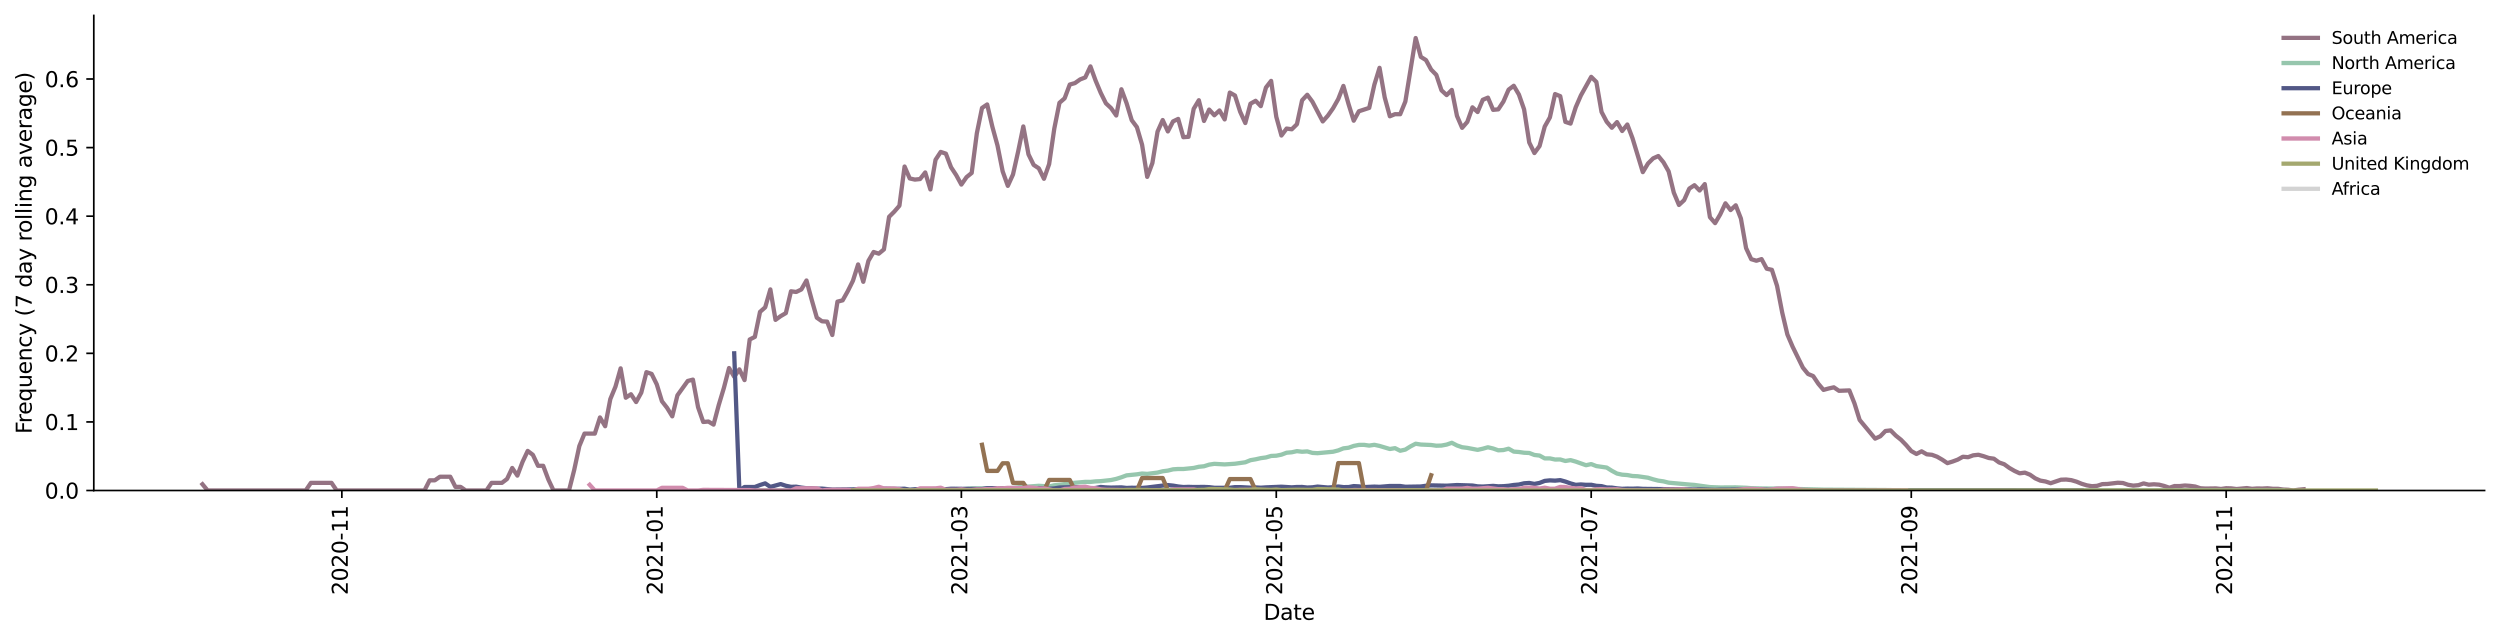 <?xml version="1.0" encoding="utf-8" standalone="no"?>
<!DOCTYPE svg PUBLIC "-//W3C//DTD SVG 1.1//EN"
  "http://www.w3.org/Graphics/SVG/1.1/DTD/svg11.dtd">
<svg height="298.621pt" version="1.1" viewBox="0 0 1166.981 298.621" width="1166.981pt" xmlns="http://www.w3.org/2000/svg" xmlns:xlink="http://www.w3.org/1999/xlink">
 <defs>
  <style type="text/css">*{stroke-linecap:butt;stroke-linejoin:round;}</style>
 </defs>
 <g id="figure_1">
  <g id="patch_1">
   <path d="M 0 298.621 
L 1166.981 298.621 
L 1166.981 0 
L 0 0 
z
" style="fill:#ffffff;"/>
  </g>
  <g id="axes_1">
   <g id="patch_2">
    <path d="M 43.781 228.96 
L 1159.781 228.96 
L 1159.781 7.2 
L 43.781 7.2 
z
" style="fill:#ffffff;"/>
   </g>
   <g id="matplotlib.axis_1">
    <g id="xtick_1">
     <g id="line2d_1">
      <defs>
       <path d="M 0 0 
L 0 3.5 
" id="mf50e0fb9f4" style="stroke:#000000;stroke-width:0.8;"/>
      </defs>
      <g>
       <use style="stroke:#000000;stroke-width:0.8;" x="159.574" xlink:href="#mf50e0fb9f4" y="228.96"/>
      </g>
     </g>
     <g id="text_1">
      <!-- 2020-11 -->
      <g transform="translate(162.334 277.743)rotate(-90)scale(0.1 -0.1)">
       <defs>
        <path d="M 1228 531 
L 3431 531 
L 3431 0 
L 469 0 
L 469 531 
Q 828 903 1448 1529 
Q 2069 2156 2228 2338 
Q 2531 2678 2651 2914 
Q 2772 3150 2772 3378 
Q 2772 3750 2511 3984 
Q 2250 4219 1831 4219 
Q 1534 4219 1204 4116 
Q 875 4013 500 3803 
L 500 4441 
Q 881 4594 1212 4672 
Q 1544 4750 1819 4750 
Q 2544 4750 2975 4387 
Q 3406 4025 3406 3419 
Q 3406 3131 3298 2873 
Q 3191 2616 2906 2266 
Q 2828 2175 2409 1742 
Q 1991 1309 1228 531 
z
" id="DejaVuSans-32" transform="scale(0.016)"/>
        <path d="M 2034 4250 
Q 1547 4250 1301 3770 
Q 1056 3291 1056 2328 
Q 1056 1369 1301 889 
Q 1547 409 2034 409 
Q 2525 409 2770 889 
Q 3016 1369 3016 2328 
Q 3016 3291 2770 3770 
Q 2525 4250 2034 4250 
z
M 2034 4750 
Q 2819 4750 3233 4129 
Q 3647 3509 3647 2328 
Q 3647 1150 3233 529 
Q 2819 -91 2034 -91 
Q 1250 -91 836 529 
Q 422 1150 422 2328 
Q 422 3509 836 4129 
Q 1250 4750 2034 4750 
z
" id="DejaVuSans-30" transform="scale(0.016)"/>
        <path d="M 313 2009 
L 1997 2009 
L 1997 1497 
L 313 1497 
L 313 2009 
z
" id="DejaVuSans-2d" transform="scale(0.016)"/>
        <path d="M 794 531 
L 1825 531 
L 1825 4091 
L 703 3866 
L 703 4441 
L 1819 4666 
L 2450 4666 
L 2450 531 
L 3481 531 
L 3481 0 
L 794 0 
L 794 531 
z
" id="DejaVuSans-31" transform="scale(0.016)"/>
       </defs>
       <use xlink:href="#DejaVuSans-32"/>
       <use x="63.623" xlink:href="#DejaVuSans-30"/>
       <use x="127.246" xlink:href="#DejaVuSans-32"/>
       <use x="190.869" xlink:href="#DejaVuSans-30"/>
       <use x="254.492" xlink:href="#DejaVuSans-2d"/>
       <use x="290.576" xlink:href="#DejaVuSans-31"/>
       <use x="354.199" xlink:href="#DejaVuSans-31"/>
      </g>
     </g>
    </g>
    <g id="xtick_2">
     <g id="line2d_2">
      <g>
       <use style="stroke:#000000;stroke-width:0.8;" x="306.575" xlink:href="#mf50e0fb9f4" y="228.96"/>
      </g>
     </g>
     <g id="text_2">
      <!-- 2021-01 -->
      <g transform="translate(309.334 277.743)rotate(-90)scale(0.1 -0.1)">
       <use xlink:href="#DejaVuSans-32"/>
       <use x="63.623" xlink:href="#DejaVuSans-30"/>
       <use x="127.246" xlink:href="#DejaVuSans-32"/>
       <use x="190.869" xlink:href="#DejaVuSans-31"/>
       <use x="254.492" xlink:href="#DejaVuSans-2d"/>
       <use x="290.576" xlink:href="#DejaVuSans-30"/>
       <use x="354.199" xlink:href="#DejaVuSans-31"/>
      </g>
     </g>
    </g>
    <g id="xtick_3">
     <g id="line2d_3">
      <g>
       <use style="stroke:#000000;stroke-width:0.8;" x="448.756" xlink:href="#mf50e0fb9f4" y="228.96"/>
      </g>
     </g>
     <g id="text_3">
      <!-- 2021-03 -->
      <g transform="translate(451.515 277.743)rotate(-90)scale(0.1 -0.1)">
       <defs>
        <path d="M 2597 2516 
Q 3050 2419 3304 2112 
Q 3559 1806 3559 1356 
Q 3559 666 3084 287 
Q 2609 -91 1734 -91 
Q 1441 -91 1130 -33 
Q 819 25 488 141 
L 488 750 
Q 750 597 1062 519 
Q 1375 441 1716 441 
Q 2309 441 2620 675 
Q 2931 909 2931 1356 
Q 2931 1769 2642 2001 
Q 2353 2234 1838 2234 
L 1294 2234 
L 1294 2753 
L 1863 2753 
Q 2328 2753 2575 2939 
Q 2822 3125 2822 3475 
Q 2822 3834 2567 4026 
Q 2313 4219 1838 4219 
Q 1578 4219 1281 4162 
Q 984 4106 628 3988 
L 628 4550 
Q 988 4650 1302 4700 
Q 1616 4750 1894 4750 
Q 2613 4750 3031 4423 
Q 3450 4097 3450 3541 
Q 3450 3153 3228 2886 
Q 3006 2619 2597 2516 
z
" id="DejaVuSans-33" transform="scale(0.016)"/>
       </defs>
       <use xlink:href="#DejaVuSans-32"/>
       <use x="63.623" xlink:href="#DejaVuSans-30"/>
       <use x="127.246" xlink:href="#DejaVuSans-32"/>
       <use x="190.869" xlink:href="#DejaVuSans-31"/>
       <use x="254.492" xlink:href="#DejaVuSans-2d"/>
       <use x="290.576" xlink:href="#DejaVuSans-30"/>
       <use x="354.199" xlink:href="#DejaVuSans-33"/>
      </g>
     </g>
    </g>
    <g id="xtick_4">
     <g id="line2d_4">
      <g>
       <use style="stroke:#000000;stroke-width:0.8;" x="595.757" xlink:href="#mf50e0fb9f4" y="228.96"/>
      </g>
     </g>
     <g id="text_4">
      <!-- 2021-05 -->
      <g transform="translate(598.516 277.743)rotate(-90)scale(0.1 -0.1)">
       <defs>
        <path d="M 691 4666 
L 3169 4666 
L 3169 4134 
L 1269 4134 
L 1269 2991 
Q 1406 3038 1543 3061 
Q 1681 3084 1819 3084 
Q 2600 3084 3056 2656 
Q 3513 2228 3513 1497 
Q 3513 744 3044 326 
Q 2575 -91 1722 -91 
Q 1428 -91 1123 -41 
Q 819 9 494 109 
L 494 744 
Q 775 591 1075 516 
Q 1375 441 1709 441 
Q 2250 441 2565 725 
Q 2881 1009 2881 1497 
Q 2881 1984 2565 2268 
Q 2250 2553 1709 2553 
Q 1456 2553 1204 2497 
Q 953 2441 691 2322 
L 691 4666 
z
" id="DejaVuSans-35" transform="scale(0.016)"/>
       </defs>
       <use xlink:href="#DejaVuSans-32"/>
       <use x="63.623" xlink:href="#DejaVuSans-30"/>
       <use x="127.246" xlink:href="#DejaVuSans-32"/>
       <use x="190.869" xlink:href="#DejaVuSans-31"/>
       <use x="254.492" xlink:href="#DejaVuSans-2d"/>
       <use x="290.576" xlink:href="#DejaVuSans-30"/>
       <use x="354.199" xlink:href="#DejaVuSans-35"/>
      </g>
     </g>
    </g>
    <g id="xtick_5">
     <g id="line2d_5">
      <g>
       <use style="stroke:#000000;stroke-width:0.8;" x="742.757" xlink:href="#mf50e0fb9f4" y="228.96"/>
      </g>
     </g>
     <g id="text_5">
      <!-- 2021-07 -->
      <g transform="translate(745.517 277.743)rotate(-90)scale(0.1 -0.1)">
       <defs>
        <path d="M 525 4666 
L 3525 4666 
L 3525 4397 
L 1831 0 
L 1172 0 
L 2766 4134 
L 525 4134 
L 525 4666 
z
" id="DejaVuSans-37" transform="scale(0.016)"/>
       </defs>
       <use xlink:href="#DejaVuSans-32"/>
       <use x="63.623" xlink:href="#DejaVuSans-30"/>
       <use x="127.246" xlink:href="#DejaVuSans-32"/>
       <use x="190.869" xlink:href="#DejaVuSans-31"/>
       <use x="254.492" xlink:href="#DejaVuSans-2d"/>
       <use x="290.576" xlink:href="#DejaVuSans-30"/>
       <use x="354.199" xlink:href="#DejaVuSans-37"/>
      </g>
     </g>
    </g>
    <g id="xtick_6">
     <g id="line2d_6">
      <g>
       <use style="stroke:#000000;stroke-width:0.8;" x="892.168" xlink:href="#mf50e0fb9f4" y="228.96"/>
      </g>
     </g>
     <g id="text_6">
      <!-- 2021-09 -->
      <g transform="translate(894.927 277.743)rotate(-90)scale(0.1 -0.1)">
       <defs>
        <path d="M 703 97 
L 703 672 
Q 941 559 1184 500 
Q 1428 441 1663 441 
Q 2288 441 2617 861 
Q 2947 1281 2994 2138 
Q 2813 1869 2534 1725 
Q 2256 1581 1919 1581 
Q 1219 1581 811 2004 
Q 403 2428 403 3163 
Q 403 3881 828 4315 
Q 1253 4750 1959 4750 
Q 2769 4750 3195 4129 
Q 3622 3509 3622 2328 
Q 3622 1225 3098 567 
Q 2575 -91 1691 -91 
Q 1453 -91 1209 -44 
Q 966 3 703 97 
z
M 1959 2075 
Q 2384 2075 2632 2365 
Q 2881 2656 2881 3163 
Q 2881 3666 2632 3958 
Q 2384 4250 1959 4250 
Q 1534 4250 1286 3958 
Q 1038 3666 1038 3163 
Q 1038 2656 1286 2365 
Q 1534 2075 1959 2075 
z
" id="DejaVuSans-39" transform="scale(0.016)"/>
       </defs>
       <use xlink:href="#DejaVuSans-32"/>
       <use x="63.623" xlink:href="#DejaVuSans-30"/>
       <use x="127.246" xlink:href="#DejaVuSans-32"/>
       <use x="190.869" xlink:href="#DejaVuSans-31"/>
       <use x="254.492" xlink:href="#DejaVuSans-2d"/>
       <use x="290.576" xlink:href="#DejaVuSans-30"/>
       <use x="354.199" xlink:href="#DejaVuSans-39"/>
      </g>
     </g>
    </g>
    <g id="xtick_7">
     <g id="line2d_7">
      <g>
       <use style="stroke:#000000;stroke-width:0.8;" x="1039.168" xlink:href="#mf50e0fb9f4" y="228.96"/>
      </g>
     </g>
     <g id="text_7">
      <!-- 2021-11 -->
      <g transform="translate(1041.928 277.743)rotate(-90)scale(0.1 -0.1)">
       <use xlink:href="#DejaVuSans-32"/>
       <use x="63.623" xlink:href="#DejaVuSans-30"/>
       <use x="127.246" xlink:href="#DejaVuSans-32"/>
       <use x="190.869" xlink:href="#DejaVuSans-31"/>
       <use x="254.492" xlink:href="#DejaVuSans-2d"/>
       <use x="290.576" xlink:href="#DejaVuSans-31"/>
       <use x="354.199" xlink:href="#DejaVuSans-31"/>
      </g>
     </g>
    </g>
    <g id="text_8">
     <!-- Date -->
     <g transform="translate(589.83 289.341)scale(0.1 -0.1)">
      <defs>
       <path d="M 1259 4147 
L 1259 519 
L 2022 519 
Q 2988 519 3436 956 
Q 3884 1394 3884 2338 
Q 3884 3275 3436 3711 
Q 2988 4147 2022 4147 
L 1259 4147 
z
M 628 4666 
L 1925 4666 
Q 3281 4666 3915 4102 
Q 4550 3538 4550 2338 
Q 4550 1131 3912 565 
Q 3275 0 1925 0 
L 628 0 
L 628 4666 
z
" id="DejaVuSans-44" transform="scale(0.016)"/>
       <path d="M 2194 1759 
Q 1497 1759 1228 1600 
Q 959 1441 959 1056 
Q 959 750 1161 570 
Q 1363 391 1709 391 
Q 2188 391 2477 730 
Q 2766 1069 2766 1631 
L 2766 1759 
L 2194 1759 
z
M 3341 1997 
L 3341 0 
L 2766 0 
L 2766 531 
Q 2569 213 2275 61 
Q 1981 -91 1556 -91 
Q 1019 -91 701 211 
Q 384 513 384 1019 
Q 384 1609 779 1909 
Q 1175 2209 1959 2209 
L 2766 2209 
L 2766 2266 
Q 2766 2663 2505 2880 
Q 2244 3097 1772 3097 
Q 1472 3097 1187 3025 
Q 903 2953 641 2809 
L 641 3341 
Q 956 3463 1253 3523 
Q 1550 3584 1831 3584 
Q 2591 3584 2966 3190 
Q 3341 2797 3341 1997 
z
" id="DejaVuSans-61" transform="scale(0.016)"/>
       <path d="M 1172 4494 
L 1172 3500 
L 2356 3500 
L 2356 3053 
L 1172 3053 
L 1172 1153 
Q 1172 725 1289 603 
Q 1406 481 1766 481 
L 2356 481 
L 2356 0 
L 1766 0 
Q 1100 0 847 248 
Q 594 497 594 1153 
L 594 3053 
L 172 3053 
L 172 3500 
L 594 3500 
L 594 4494 
L 1172 4494 
z
" id="DejaVuSans-74" transform="scale(0.016)"/>
       <path d="M 3597 1894 
L 3597 1613 
L 953 1613 
Q 991 1019 1311 708 
Q 1631 397 2203 397 
Q 2534 397 2845 478 
Q 3156 559 3463 722 
L 3463 178 
Q 3153 47 2828 -22 
Q 2503 -91 2169 -91 
Q 1331 -91 842 396 
Q 353 884 353 1716 
Q 353 2575 817 3079 
Q 1281 3584 2069 3584 
Q 2775 3584 3186 3129 
Q 3597 2675 3597 1894 
z
M 3022 2063 
Q 3016 2534 2758 2815 
Q 2500 3097 2075 3097 
Q 1594 3097 1305 2825 
Q 1016 2553 972 2059 
L 3022 2063 
z
" id="DejaVuSans-65" transform="scale(0.016)"/>
      </defs>
      <use xlink:href="#DejaVuSans-44"/>
      <use x="77.002" xlink:href="#DejaVuSans-61"/>
      <use x="138.281" xlink:href="#DejaVuSans-74"/>
      <use x="177.49" xlink:href="#DejaVuSans-65"/>
     </g>
    </g>
   </g>
   <g id="matplotlib.axis_2">
    <g id="ytick_1">
     <g id="line2d_8">
      <defs>
       <path d="M 0 0 
L -3.5 0 
" id="me033a1bc43" style="stroke:#000000;stroke-width:0.8;"/>
      </defs>
      <g>
       <use style="stroke:#000000;stroke-width:0.8;" x="43.781" xlink:href="#me033a1bc43" y="228.96"/>
      </g>
     </g>
     <g id="text_9">
      <!-- 0.0 -->
      <g transform="translate(20.878 232.759)scale(0.1 -0.1)">
       <defs>
        <path d="M 684 794 
L 1344 794 
L 1344 0 
L 684 0 
L 684 794 
z
" id="DejaVuSans-2e" transform="scale(0.016)"/>
       </defs>
       <use xlink:href="#DejaVuSans-30"/>
       <use x="63.623" xlink:href="#DejaVuSans-2e"/>
       <use x="95.41" xlink:href="#DejaVuSans-30"/>
      </g>
     </g>
    </g>
    <g id="ytick_2">
     <g id="line2d_9">
      <g>
       <use style="stroke:#000000;stroke-width:0.8;" x="43.781" xlink:href="#me033a1bc43" y="196.948"/>
      </g>
     </g>
     <g id="text_10">
      <!-- 0.1 -->
      <g transform="translate(20.878 200.747)scale(0.1 -0.1)">
       <use xlink:href="#DejaVuSans-30"/>
       <use x="63.623" xlink:href="#DejaVuSans-2e"/>
       <use x="95.41" xlink:href="#DejaVuSans-31"/>
      </g>
     </g>
    </g>
    <g id="ytick_3">
     <g id="line2d_10">
      <g>
       <use style="stroke:#000000;stroke-width:0.8;" x="43.781" xlink:href="#me033a1bc43" y="164.935"/>
      </g>
     </g>
     <g id="text_11">
      <!-- 0.2 -->
      <g transform="translate(20.878 168.734)scale(0.1 -0.1)">
       <use xlink:href="#DejaVuSans-30"/>
       <use x="63.623" xlink:href="#DejaVuSans-2e"/>
       <use x="95.41" xlink:href="#DejaVuSans-32"/>
      </g>
     </g>
    </g>
    <g id="ytick_4">
     <g id="line2d_11">
      <g>
       <use style="stroke:#000000;stroke-width:0.8;" x="43.781" xlink:href="#me033a1bc43" y="132.923"/>
      </g>
     </g>
     <g id="text_12">
      <!-- 0.3 -->
      <g transform="translate(20.878 136.722)scale(0.1 -0.1)">
       <use xlink:href="#DejaVuSans-30"/>
       <use x="63.623" xlink:href="#DejaVuSans-2e"/>
       <use x="95.41" xlink:href="#DejaVuSans-33"/>
      </g>
     </g>
    </g>
    <g id="ytick_5">
     <g id="line2d_12">
      <g>
       <use style="stroke:#000000;stroke-width:0.8;" x="43.781" xlink:href="#me033a1bc43" y="100.91"/>
      </g>
     </g>
     <g id="text_13">
      <!-- 0.4 -->
      <g transform="translate(20.878 104.71)scale(0.1 -0.1)">
       <defs>
        <path d="M 2419 4116 
L 825 1625 
L 2419 1625 
L 2419 4116 
z
M 2253 4666 
L 3047 4666 
L 3047 1625 
L 3713 1625 
L 3713 1100 
L 3047 1100 
L 3047 0 
L 2419 0 
L 2419 1100 
L 313 1100 
L 313 1709 
L 2253 4666 
z
" id="DejaVuSans-34" transform="scale(0.016)"/>
       </defs>
       <use xlink:href="#DejaVuSans-30"/>
       <use x="63.623" xlink:href="#DejaVuSans-2e"/>
       <use x="95.41" xlink:href="#DejaVuSans-34"/>
      </g>
     </g>
    </g>
    <g id="ytick_6">
     <g id="line2d_13">
      <g>
       <use style="stroke:#000000;stroke-width:0.8;" x="43.781" xlink:href="#me033a1bc43" y="68.898"/>
      </g>
     </g>
     <g id="text_14">
      <!-- 0.5 -->
      <g transform="translate(20.878 72.697)scale(0.1 -0.1)">
       <use xlink:href="#DejaVuSans-30"/>
       <use x="63.623" xlink:href="#DejaVuSans-2e"/>
       <use x="95.41" xlink:href="#DejaVuSans-35"/>
      </g>
     </g>
    </g>
    <g id="ytick_7">
     <g id="line2d_14">
      <g>
       <use style="stroke:#000000;stroke-width:0.8;" x="43.781" xlink:href="#me033a1bc43" y="36.886"/>
      </g>
     </g>
     <g id="text_15">
      <!-- 0.6 -->
      <g transform="translate(20.878 40.685)scale(0.1 -0.1)">
       <defs>
        <path d="M 2113 2584 
Q 1688 2584 1439 2293 
Q 1191 2003 1191 1497 
Q 1191 994 1439 701 
Q 1688 409 2113 409 
Q 2538 409 2786 701 
Q 3034 994 3034 1497 
Q 3034 2003 2786 2293 
Q 2538 2584 2113 2584 
z
M 3366 4563 
L 3366 3988 
Q 3128 4100 2886 4159 
Q 2644 4219 2406 4219 
Q 1781 4219 1451 3797 
Q 1122 3375 1075 2522 
Q 1259 2794 1537 2939 
Q 1816 3084 2150 3084 
Q 2853 3084 3261 2657 
Q 3669 2231 3669 1497 
Q 3669 778 3244 343 
Q 2819 -91 2113 -91 
Q 1303 -91 875 529 
Q 447 1150 447 2328 
Q 447 3434 972 4092 
Q 1497 4750 2381 4750 
Q 2619 4750 2861 4703 
Q 3103 4656 3366 4563 
z
" id="DejaVuSans-36" transform="scale(0.016)"/>
       </defs>
       <use xlink:href="#DejaVuSans-30"/>
       <use x="63.623" xlink:href="#DejaVuSans-2e"/>
       <use x="95.41" xlink:href="#DejaVuSans-36"/>
      </g>
     </g>
    </g>
    <g id="text_16">
     <!-- Frequency (7 day rolling average) -->
     <g transform="translate(14.798 202.529)rotate(-90)scale(0.1 -0.1)">
      <defs>
       <path d="M 628 4666 
L 3309 4666 
L 3309 4134 
L 1259 4134 
L 1259 2759 
L 3109 2759 
L 3109 2228 
L 1259 2228 
L 1259 0 
L 628 0 
L 628 4666 
z
" id="DejaVuSans-46" transform="scale(0.016)"/>
       <path d="M 2631 2963 
Q 2534 3019 2420 3045 
Q 2306 3072 2169 3072 
Q 1681 3072 1420 2755 
Q 1159 2438 1159 1844 
L 1159 0 
L 581 0 
L 581 3500 
L 1159 3500 
L 1159 2956 
Q 1341 3275 1631 3429 
Q 1922 3584 2338 3584 
Q 2397 3584 2469 3576 
Q 2541 3569 2628 3553 
L 2631 2963 
z
" id="DejaVuSans-72" transform="scale(0.016)"/>
       <path d="M 947 1747 
Q 947 1113 1208 752 
Q 1469 391 1925 391 
Q 2381 391 2643 752 
Q 2906 1113 2906 1747 
Q 2906 2381 2643 2742 
Q 2381 3103 1925 3103 
Q 1469 3103 1208 2742 
Q 947 2381 947 1747 
z
M 2906 525 
Q 2725 213 2448 61 
Q 2172 -91 1784 -91 
Q 1150 -91 751 415 
Q 353 922 353 1747 
Q 353 2572 751 3078 
Q 1150 3584 1784 3584 
Q 2172 3584 2448 3432 
Q 2725 3281 2906 2969 
L 2906 3500 
L 3481 3500 
L 3481 -1331 
L 2906 -1331 
L 2906 525 
z
" id="DejaVuSans-71" transform="scale(0.016)"/>
       <path d="M 544 1381 
L 544 3500 
L 1119 3500 
L 1119 1403 
Q 1119 906 1312 657 
Q 1506 409 1894 409 
Q 2359 409 2629 706 
Q 2900 1003 2900 1516 
L 2900 3500 
L 3475 3500 
L 3475 0 
L 2900 0 
L 2900 538 
Q 2691 219 2414 64 
Q 2138 -91 1772 -91 
Q 1169 -91 856 284 
Q 544 659 544 1381 
z
M 1991 3584 
L 1991 3584 
z
" id="DejaVuSans-75" transform="scale(0.016)"/>
       <path d="M 3513 2113 
L 3513 0 
L 2938 0 
L 2938 2094 
Q 2938 2591 2744 2837 
Q 2550 3084 2163 3084 
Q 1697 3084 1428 2787 
Q 1159 2491 1159 1978 
L 1159 0 
L 581 0 
L 581 3500 
L 1159 3500 
L 1159 2956 
Q 1366 3272 1645 3428 
Q 1925 3584 2291 3584 
Q 2894 3584 3203 3211 
Q 3513 2838 3513 2113 
z
" id="DejaVuSans-6e" transform="scale(0.016)"/>
       <path d="M 3122 3366 
L 3122 2828 
Q 2878 2963 2633 3030 
Q 2388 3097 2138 3097 
Q 1578 3097 1268 2742 
Q 959 2388 959 1747 
Q 959 1106 1268 751 
Q 1578 397 2138 397 
Q 2388 397 2633 464 
Q 2878 531 3122 666 
L 3122 134 
Q 2881 22 2623 -34 
Q 2366 -91 2075 -91 
Q 1284 -91 818 406 
Q 353 903 353 1747 
Q 353 2603 823 3093 
Q 1294 3584 2113 3584 
Q 2378 3584 2631 3529 
Q 2884 3475 3122 3366 
z
" id="DejaVuSans-63" transform="scale(0.016)"/>
       <path d="M 2059 -325 
Q 1816 -950 1584 -1140 
Q 1353 -1331 966 -1331 
L 506 -1331 
L 506 -850 
L 844 -850 
Q 1081 -850 1212 -737 
Q 1344 -625 1503 -206 
L 1606 56 
L 191 3500 
L 800 3500 
L 1894 763 
L 2988 3500 
L 3597 3500 
L 2059 -325 
z
" id="DejaVuSans-79" transform="scale(0.016)"/>
       <path id="DejaVuSans-20" transform="scale(0.016)"/>
       <path d="M 1984 4856 
Q 1566 4138 1362 3434 
Q 1159 2731 1159 2009 
Q 1159 1288 1364 580 
Q 1569 -128 1984 -844 
L 1484 -844 
Q 1016 -109 783 600 
Q 550 1309 550 2009 
Q 550 2706 781 3412 
Q 1013 4119 1484 4856 
L 1984 4856 
z
" id="DejaVuSans-28" transform="scale(0.016)"/>
       <path d="M 2906 2969 
L 2906 4863 
L 3481 4863 
L 3481 0 
L 2906 0 
L 2906 525 
Q 2725 213 2448 61 
Q 2172 -91 1784 -91 
Q 1150 -91 751 415 
Q 353 922 353 1747 
Q 353 2572 751 3078 
Q 1150 3584 1784 3584 
Q 2172 3584 2448 3432 
Q 2725 3281 2906 2969 
z
M 947 1747 
Q 947 1113 1208 752 
Q 1469 391 1925 391 
Q 2381 391 2643 752 
Q 2906 1113 2906 1747 
Q 2906 2381 2643 2742 
Q 2381 3103 1925 3103 
Q 1469 3103 1208 2742 
Q 947 2381 947 1747 
z
" id="DejaVuSans-64" transform="scale(0.016)"/>
       <path d="M 1959 3097 
Q 1497 3097 1228 2736 
Q 959 2375 959 1747 
Q 959 1119 1226 758 
Q 1494 397 1959 397 
Q 2419 397 2687 759 
Q 2956 1122 2956 1747 
Q 2956 2369 2687 2733 
Q 2419 3097 1959 3097 
z
M 1959 3584 
Q 2709 3584 3137 3096 
Q 3566 2609 3566 1747 
Q 3566 888 3137 398 
Q 2709 -91 1959 -91 
Q 1206 -91 779 398 
Q 353 888 353 1747 
Q 353 2609 779 3096 
Q 1206 3584 1959 3584 
z
" id="DejaVuSans-6f" transform="scale(0.016)"/>
       <path d="M 603 4863 
L 1178 4863 
L 1178 0 
L 603 0 
L 603 4863 
z
" id="DejaVuSans-6c" transform="scale(0.016)"/>
       <path d="M 603 3500 
L 1178 3500 
L 1178 0 
L 603 0 
L 603 3500 
z
M 603 4863 
L 1178 4863 
L 1178 4134 
L 603 4134 
L 603 4863 
z
" id="DejaVuSans-69" transform="scale(0.016)"/>
       <path d="M 2906 1791 
Q 2906 2416 2648 2759 
Q 2391 3103 1925 3103 
Q 1463 3103 1205 2759 
Q 947 2416 947 1791 
Q 947 1169 1205 825 
Q 1463 481 1925 481 
Q 2391 481 2648 825 
Q 2906 1169 2906 1791 
z
M 3481 434 
Q 3481 -459 3084 -895 
Q 2688 -1331 1869 -1331 
Q 1566 -1331 1297 -1286 
Q 1028 -1241 775 -1147 
L 775 -588 
Q 1028 -725 1275 -790 
Q 1522 -856 1778 -856 
Q 2344 -856 2625 -561 
Q 2906 -266 2906 331 
L 2906 616 
Q 2728 306 2450 153 
Q 2172 0 1784 0 
Q 1141 0 747 490 
Q 353 981 353 1791 
Q 353 2603 747 3093 
Q 1141 3584 1784 3584 
Q 2172 3584 2450 3431 
Q 2728 3278 2906 2969 
L 2906 3500 
L 3481 3500 
L 3481 434 
z
" id="DejaVuSans-67" transform="scale(0.016)"/>
       <path d="M 191 3500 
L 800 3500 
L 1894 563 
L 2988 3500 
L 3597 3500 
L 2284 0 
L 1503 0 
L 191 3500 
z
" id="DejaVuSans-76" transform="scale(0.016)"/>
       <path d="M 513 4856 
L 1013 4856 
Q 1481 4119 1714 3412 
Q 1947 2706 1947 2009 
Q 1947 1309 1714 600 
Q 1481 -109 1013 -844 
L 513 -844 
Q 928 -128 1133 580 
Q 1338 1288 1338 2009 
Q 1338 2731 1133 3434 
Q 928 4138 513 4856 
z
" id="DejaVuSans-29" transform="scale(0.016)"/>
      </defs>
      <use xlink:href="#DejaVuSans-46"/>
      <use x="50.27" xlink:href="#DejaVuSans-72"/>
      <use x="89.133" xlink:href="#DejaVuSans-65"/>
      <use x="150.656" xlink:href="#DejaVuSans-71"/>
      <use x="214.133" xlink:href="#DejaVuSans-75"/>
      <use x="277.512" xlink:href="#DejaVuSans-65"/>
      <use x="339.035" xlink:href="#DejaVuSans-6e"/>
      <use x="402.414" xlink:href="#DejaVuSans-63"/>
      <use x="457.395" xlink:href="#DejaVuSans-79"/>
      <use x="516.574" xlink:href="#DejaVuSans-20"/>
      <use x="548.361" xlink:href="#DejaVuSans-28"/>
      <use x="587.375" xlink:href="#DejaVuSans-37"/>
      <use x="650.998" xlink:href="#DejaVuSans-20"/>
      <use x="682.785" xlink:href="#DejaVuSans-64"/>
      <use x="746.262" xlink:href="#DejaVuSans-61"/>
      <use x="807.541" xlink:href="#DejaVuSans-79"/>
      <use x="866.721" xlink:href="#DejaVuSans-20"/>
      <use x="898.508" xlink:href="#DejaVuSans-72"/>
      <use x="937.371" xlink:href="#DejaVuSans-6f"/>
      <use x="998.553" xlink:href="#DejaVuSans-6c"/>
      <use x="1026.336" xlink:href="#DejaVuSans-6c"/>
      <use x="1054.119" xlink:href="#DejaVuSans-69"/>
      <use x="1081.902" xlink:href="#DejaVuSans-6e"/>
      <use x="1145.281" xlink:href="#DejaVuSans-67"/>
      <use x="1208.758" xlink:href="#DejaVuSans-20"/>
      <use x="1240.545" xlink:href="#DejaVuSans-61"/>
      <use x="1301.824" xlink:href="#DejaVuSans-76"/>
      <use x="1361.004" xlink:href="#DejaVuSans-65"/>
      <use x="1422.527" xlink:href="#DejaVuSans-72"/>
      <use x="1463.641" xlink:href="#DejaVuSans-61"/>
      <use x="1524.92" xlink:href="#DejaVuSans-67"/>
      <use x="1588.396" xlink:href="#DejaVuSans-65"/>
      <use x="1649.92" xlink:href="#DejaVuSans-29"/>
     </g>
    </g>
   </g>
   <g id="line2d_15">
    <path clip-path="url(#p6b9fa023a6)" d="M 94.509 226.05 
L 96.918 228.96 
L 142.705 228.96 
L 145.115 225.403 
L 154.755 225.403 
L 157.165 228.96 
L 198.132 228.96 
L 200.542 224.217 
L 202.952 224.217 
L 205.361 222.533 
L 210.181 222.533 
L 212.591 227.275 
L 215.001 227.275 
L 217.411 228.96 
L 227.05 228.96 
L 229.46 225.403 
L 234.28 225.403 
L 236.689 223.574 
L 239.099 218.452 
L 241.509 222.009 
L 243.919 215.606 
L 246.329 210.484 
L 248.739 212.314 
L 251.149 217.436 
L 253.558 217.436 
L 255.968 223.838 
L 258.378 228.96 
L 265.608 228.96 
L 268.017 219.424 
L 270.427 208.22 
L 272.837 202.4 
L 277.657 202.4 
L 280.067 194.862 
L 282.477 198.952 
L 284.886 186.304 
L 287.296 180.484 
L 289.706 171.947 
L 292.116 185.651 
L 294.526 184.034 
L 296.936 187.668 
L 299.345 183.281 
L 301.755 173.724 
L 304.165 174.533 
L 306.575 179.422 
L 308.985 187.297 
L 311.395 190.39 
L 313.805 194.339 
L 316.214 184.532 
L 321.034 177.836 
L 323.444 177.205 
L 325.854 190.095 
L 328.264 196.976 
L 330.673 196.772 
L 333.083 198.205 
L 335.493 189.101 
L 337.903 181.078 
L 340.313 171.791 
L 342.723 175.866 
L 345.133 172.424 
L 347.542 177.416 
L 349.952 158.481 
L 352.362 157.249 
L 354.772 145.581 
L 357.182 143.461 
L 359.592 135.099 
L 362.002 149.308 
L 364.411 147.565 
L 366.821 146.154 
L 369.231 135.971 
L 371.641 136.29 
L 374.051 135.132 
L 376.461 130.93 
L 378.87 139.837 
L 381.28 148.279 
L 383.69 149.976 
L 386.1 150.134 
L 388.51 156.37 
L 390.92 140.8 
L 393.33 140.204 
L 395.739 135.912 
L 398.149 131.048 
L 400.559 123.44 
L 402.969 131.534 
L 405.379 121.752 
L 407.789 117.631 
L 410.198 118.405 
L 412.608 116.416 
L 415.018 101.218 
L 417.428 98.813 
L 419.838 96.031 
L 422.248 77.739 
L 424.658 83.295 
L 427.067 83.833 
L 429.477 83.58 
L 431.887 80.503 
L 434.297 88.43 
L 436.707 74.582 
L 439.117 70.919 
L 441.526 71.721 
L 443.936 78.072 
L 446.346 81.743 
L 448.756 86.155 
L 451.166 82.693 
L 453.576 80.725 
L 455.986 62.182 
L 458.395 50.398 
L 460.805 48.764 
L 463.215 59.127 
L 465.625 67.933 
L 468.035 79.999 
L 470.445 86.753 
L 472.854 81.463 
L 475.264 70.708 
L 477.674 59.029 
L 480.084 72.048 
L 482.494 76.969 
L 484.904 78.568 
L 487.314 83.448 
L 489.723 76.624 
L 492.133 60.042 
L 494.543 47.996 
L 496.953 45.899 
L 499.363 39.467 
L 501.773 38.787 
L 504.182 37.083 
L 506.592 36.143 
L 509.002 31.002 
L 511.412 37.61 
L 513.822 43.366 
L 516.232 48.227 
L 518.642 50.472 
L 521.051 53.915 
L 523.461 41.675 
L 525.871 48.156 
L 528.281 56.113 
L 530.691 59.345 
L 533.101 67.518 
L 535.51 82.557 
L 537.92 76.127 
L 540.33 61.453 
L 542.74 56.04 
L 545.15 61.346 
L 547.56 56.687 
L 549.97 55.512 
L 552.379 64.04 
L 554.789 63.86 
L 557.199 50.814 
L 559.609 46.789 
L 562.019 56.454 
L 564.429 51.15 
L 566.838 53.806 
L 569.248 51.567 
L 571.658 55.739 
L 574.068 43.219 
L 576.478 44.594 
L 578.888 52.146 
L 581.298 57.424 
L 583.707 48.403 
L 586.117 47.059 
L 588.527 49.539 
L 590.937 40.863 
L 593.347 37.762 
L 595.757 54.51 
L 598.166 63.258 
L 600.576 60.012 
L 602.986 60.353 
L 605.396 57.987 
L 607.806 46.817 
L 610.216 44.241 
L 612.626 47.479 
L 617.445 56.679 
L 619.855 53.977 
L 622.265 50.531 
L 624.675 46.264 
L 627.085 40.117 
L 629.494 48.603 
L 631.904 56.338 
L 634.314 51.941 
L 639.134 50.362 
L 641.544 39.52 
L 643.954 31.666 
L 646.363 45.455 
L 648.773 54.274 
L 651.183 53.294 
L 653.593 53.315 
L 656.003 47.401 
L 660.822 17.76 
L 663.232 26.555 
L 665.642 28.048 
L 668.052 32.503 
L 670.462 34.961 
L 672.872 42.168 
L 675.282 44.381 
L 677.691 41.989 
L 680.101 54.094 
L 682.511 59.671 
L 684.921 56.901 
L 687.331 50.11 
L 689.741 52.285 
L 692.151 46.587 
L 694.56 45.577 
L 696.97 51.276 
L 699.38 51.046 
L 701.79 47.399 
L 704.2 41.852 
L 706.61 40.044 
L 709.019 44.142 
L 711.429 51.037 
L 713.839 66.524 
L 716.249 71.437 
L 718.659 68.172 
L 721.069 59.077 
L 723.479 54.804 
L 725.888 43.917 
L 728.298 44.887 
L 730.708 56.893 
L 733.118 57.688 
L 735.528 50.1 
L 737.938 44.552 
L 742.757 35.881 
L 745.167 38.263 
L 747.577 52.238 
L 749.987 56.829 
L 752.397 59.632 
L 754.807 56.99 
L 757.216 61.145 
L 759.626 58.123 
L 762.036 64.504 
L 766.856 80.341 
L 769.266 76.334 
L 771.675 73.924 
L 774.085 72.836 
L 776.495 75.767 
L 778.905 80.003 
L 781.315 89.922 
L 783.725 95.674 
L 786.135 93.436 
L 788.544 88.036 
L 790.954 86.458 
L 793.364 88.93 
L 795.774 85.942 
L 798.184 101.381 
L 800.594 104.148 
L 803.003 100.053 
L 805.413 94.915 
L 807.823 98.056 
L 810.233 95.837 
L 812.643 102.026 
L 815.053 115.805 
L 817.463 120.984 
L 819.872 121.708 
L 822.282 120.95 
L 824.692 125.429 
L 827.102 125.954 
L 829.512 133.442 
L 831.922 145.916 
L 834.331 156.134 
L 836.741 161.766 
L 841.561 171.6 
L 843.971 174.567 
L 846.381 175.553 
L 848.791 179.152 
L 851.2 181.998 
L 853.61 181.338 
L 856.02 180.8 
L 858.43 182.428 
L 863.25 182.237 
L 865.659 188.327 
L 868.069 196.038 
L 875.299 204.743 
L 877.709 203.657 
L 880.119 201.186 
L 882.528 200.914 
L 884.938 203.33 
L 887.348 205.262 
L 889.758 207.745 
L 892.168 210.552 
L 894.578 211.905 
L 896.987 210.676 
L 899.397 212.07 
L 901.807 212.293 
L 904.217 213.188 
L 906.627 214.582 
L 909.037 216.186 
L 911.447 215.445 
L 913.856 214.552 
L 916.266 213.207 
L 918.676 213.414 
L 921.086 212.543 
L 923.496 212.282 
L 925.906 212.945 
L 928.315 213.776 
L 930.725 214.111 
L 933.135 215.867 
L 935.545 216.7 
L 937.955 218.435 
L 940.365 219.825 
L 942.775 220.943 
L 945.184 220.619 
L 947.594 221.589 
L 950.004 223.276 
L 952.414 224.348 
L 954.824 224.752 
L 957.234 225.552 
L 962.053 223.922 
L 964.463 223.838 
L 966.873 224.13 
L 969.283 224.836 
L 971.693 225.819 
L 974.103 226.555 
L 976.512 226.957 
L 978.922 226.782 
L 981.332 225.987 
L 983.742 225.914 
L 988.562 225.343 
L 990.971 225.467 
L 993.381 226.284 
L 995.791 226.694 
L 998.201 226.47 
L 1000.611 225.654 
L 1003.021 226.249 
L 1005.431 226.066 
L 1007.84 226.239 
L 1010.25 226.848 
L 1012.66 227.688 
L 1015.07 226.88 
L 1017.48 226.891 
L 1019.89 226.631 
L 1022.299 226.792 
L 1024.709 227.115 
L 1027.119 227.922 
L 1029.529 228.062 
L 1034.349 227.985 
L 1036.759 228.251 
L 1039.168 227.897 
L 1041.578 227.973 
L 1043.988 228.28 
L 1048.808 227.832 
L 1051.218 228.187 
L 1053.628 228.005 
L 1056.037 228.052 
L 1058.447 227.921 
L 1060.857 228.158 
L 1063.267 228.158 
L 1065.677 228.51 
L 1068.087 228.619 
L 1070.496 228.96 
L 1072.906 228.6 
L 1075.316 228.375 
L 1075.316 228.375 
" style="fill:none;stroke:#947383;stroke-linecap:square;stroke-width:2;"/>
   </g>
   <g id="line2d_16">
    <path clip-path="url(#p6b9fa023a6)" d="M 335.493 228.877 
L 342.723 228.96 
L 347.542 228.868 
L 354.772 228.81 
L 359.592 228.902 
L 369.231 228.936 
L 378.87 228.912 
L 388.51 228.937 
L 407.789 228.809 
L 412.608 228.849 
L 417.428 228.813 
L 434.297 228.729 
L 439.117 228.46 
L 443.936 228.4 
L 446.346 228.275 
L 448.756 228.367 
L 453.576 227.988 
L 460.805 227.973 
L 465.625 228.165 
L 468.035 228.03 
L 470.445 228.03 
L 475.264 227.466 
L 477.674 227.028 
L 480.084 227.116 
L 484.904 226.762 
L 489.723 227.068 
L 492.133 226.518 
L 494.543 226.287 
L 501.773 225.355 
L 506.592 224.933 
L 509.002 224.954 
L 511.412 224.708 
L 513.822 224.596 
L 518.642 224.07 
L 521.051 223.544 
L 523.461 222.79 
L 525.871 221.894 
L 530.691 221.415 
L 533.101 221.039 
L 535.51 221.201 
L 540.33 220.597 
L 542.74 219.985 
L 545.15 219.679 
L 547.56 219.078 
L 549.97 218.916 
L 552.379 218.932 
L 557.199 218.441 
L 559.609 217.888 
L 562.019 217.648 
L 564.429 216.887 
L 566.838 216.516 
L 571.658 216.785 
L 576.478 216.469 
L 581.298 215.792 
L 583.707 214.812 
L 586.117 214.401 
L 588.527 213.858 
L 590.937 213.537 
L 593.347 212.829 
L 595.757 212.724 
L 598.166 212.236 
L 600.576 211.331 
L 602.986 211.12 
L 605.396 210.587 
L 607.806 210.875 
L 610.216 210.715 
L 612.626 211.407 
L 615.035 211.545 
L 622.265 210.869 
L 624.675 210.252 
L 627.085 209.29 
L 629.494 209.003 
L 631.904 208.157 
L 634.314 207.68 
L 636.724 207.655 
L 639.134 208 
L 641.544 207.636 
L 643.954 208.155 
L 648.773 209.594 
L 651.183 209.195 
L 653.593 210.411 
L 656.003 209.868 
L 658.413 208.372 
L 660.822 207.127 
L 663.232 207.513 
L 668.052 207.719 
L 670.462 208.058 
L 672.872 207.981 
L 675.282 207.533 
L 677.691 206.689 
L 680.101 207.934 
L 682.511 208.766 
L 684.921 209.066 
L 689.741 209.993 
L 692.151 209.46 
L 694.56 208.778 
L 696.97 209.354 
L 699.38 210.205 
L 701.79 210.079 
L 704.2 209.451 
L 706.61 210.807 
L 709.019 210.987 
L 711.429 211.336 
L 713.839 211.448 
L 716.249 212.373 
L 718.659 212.654 
L 721.069 213.979 
L 723.479 213.974 
L 725.888 214.501 
L 728.298 214.472 
L 730.708 215.184 
L 733.118 214.782 
L 735.528 215.463 
L 740.347 217.165 
L 742.757 216.629 
L 745.167 217.562 
L 749.987 218.252 
L 752.397 219.765 
L 754.807 221.059 
L 757.216 221.579 
L 759.626 221.75 
L 762.036 222.197 
L 764.446 222.304 
L 769.266 222.996 
L 771.675 223.74 
L 774.085 224.359 
L 776.495 224.697 
L 778.905 225.308 
L 788.544 226.18 
L 790.954 226.362 
L 798.184 227.365 
L 803.003 227.544 
L 810.233 227.496 
L 815.053 227.686 
L 817.463 227.878 
L 822.282 227.999 
L 827.102 228.055 
L 829.512 228 
L 851.2 228.564 
L 880.119 228.741 
L 889.758 228.87 
L 1065.677 228.951 
L 1065.677 228.951 
" style="fill:none;stroke:#96c6ad;stroke-linecap:square;stroke-width:2;"/>
   </g>
   <g id="line2d_17">
    <path clip-path="url(#p6b9fa023a6)" d="M 342.723 164.935 
L 345.133 228.96 
L 347.542 227.318 
L 352.362 227.318 
L 354.772 226.397 
L 357.182 225.638 
L 359.592 227.28 
L 364.411 225.964 
L 366.821 226.754 
L 369.231 227.248 
L 371.641 227.182 
L 374.051 227.61 
L 376.461 227.899 
L 378.87 227.899 
L 381.28 228.111 
L 383.69 228.08 
L 388.51 228.55 
L 400.559 228.405 
L 405.379 228.516 
L 407.789 228.415 
L 410.198 228.556 
L 412.608 228.126 
L 417.428 228.219 
L 422.248 228.138 
L 424.658 228.588 
L 427.067 228.371 
L 439.117 228.286 
L 441.526 228.339 
L 443.936 228.14 
L 458.395 228.274 
L 460.805 227.856 
L 465.625 227.845 
L 468.035 227.986 
L 470.445 227.96 
L 472.854 228.293 
L 475.264 228.287 
L 480.084 227.99 
L 482.494 227.98 
L 484.904 227.832 
L 489.723 228.124 
L 492.133 227.995 
L 494.543 227.582 
L 499.363 227.42 
L 504.182 227.401 
L 509.002 227.96 
L 511.412 227.795 
L 513.822 227.309 
L 516.232 227.515 
L 518.642 227.609 
L 523.461 227.507 
L 525.871 227.777 
L 528.281 227.679 
L 533.101 227.766 
L 535.51 227.566 
L 542.74 226.67 
L 545.15 226.429 
L 547.56 226.683 
L 549.97 227.091 
L 552.379 227.351 
L 554.789 227.264 
L 557.199 227.345 
L 562.019 227.297 
L 564.429 227.405 
L 566.838 227.693 
L 574.068 227.691 
L 576.478 227.386 
L 578.888 227.379 
L 583.707 227.639 
L 586.117 227.524 
L 588.527 227.664 
L 590.937 227.5 
L 595.757 227.302 
L 598.166 227.194 
L 602.986 227.493 
L 605.396 227.326 
L 607.806 227.314 
L 610.216 227.577 
L 612.626 227.476 
L 615.035 227.143 
L 619.855 227.572 
L 622.265 227.424 
L 624.675 227.094 
L 627.085 227.383 
L 629.494 227.369 
L 631.904 226.904 
L 634.314 227.041 
L 636.724 227.376 
L 641.544 227.151 
L 643.954 227.255 
L 648.773 226.851 
L 653.593 226.869 
L 656.003 227.216 
L 663.232 227.093 
L 665.642 226.749 
L 668.052 226.565 
L 675.282 226.722 
L 680.101 226.42 
L 687.331 226.644 
L 689.741 227.036 
L 692.151 227.13 
L 696.97 226.809 
L 699.38 227.021 
L 701.79 226.954 
L 704.2 226.755 
L 706.61 226.386 
L 709.019 226.175 
L 711.429 225.602 
L 713.839 225.441 
L 716.249 225.889 
L 718.659 225.426 
L 721.069 224.479 
L 723.479 224.235 
L 725.888 224.362 
L 728.298 224.128 
L 730.708 224.794 
L 733.118 225.654 
L 735.528 226.328 
L 737.938 226.137 
L 740.347 226.318 
L 742.757 226.286 
L 745.167 226.779 
L 747.577 226.927 
L 749.987 227.555 
L 752.397 227.62 
L 754.807 227.97 
L 757.216 228.175 
L 759.626 228.083 
L 762.036 228.126 
L 764.446 228.03 
L 766.856 228.197 
L 790.954 228.483 
L 793.364 228.453 
L 800.594 228.678 
L 803.003 228.578 
L 807.823 228.562 
L 812.643 228.509 
L 815.053 228.543 
L 817.463 228.451 
L 822.282 228.576 
L 827.102 228.716 
L 829.512 228.849 
L 834.331 228.865 
L 843.971 228.898 
L 971.693 228.946 
L 971.693 228.946 
" style="fill:none;stroke:#525886;stroke-linecap:square;stroke-width:2;"/>
   </g>
   <g id="line2d_18">
    <path clip-path="url(#p6b9fa023a6)" d="M 458.395 207.618 
L 460.805 219.814 
L 463.215 219.814 
L 465.625 219.814 
L 468.035 216.257 
L 470.445 216.257 
L 472.854 225.403 
L 475.264 225.403 
L 477.674 225.403 
L 480.084 228.96 
L 482.494 228.96 
L 484.904 228.96 
L 487.314 228.96 
L 489.723 224.035 
L 492.133 224.035 
L 494.543 224.035 
L 496.953 224.035 
L 499.363 224.035 
L 501.773 228.96 
L 504.182 228.96 
L 506.592 228.96 
L 509.002 228.96 
L 511.412 228.96 
L 513.822 228.96 
L 516.232 228.96 
L 518.642 228.96 
L 521.051 228.96 
L 523.461 228.96 
L 525.871 228.96 
L 528.281 228.96 
L 530.691 228.96 
L 533.101 223.14 
L 535.51 223.14 
L 537.92 223.14 
L 540.33 223.14 
L 542.74 223.14 
L 545.15 228.96 
L 547.56 228.96 
L 549.97 228.96 
L 552.379 228.96 
L 554.789 228.96 
L 557.199 228.96 
L 559.609 228.96 
L 562.019 228.96 
L 564.429 228.96 
L 566.838 228.96 
L 569.248 228.96 
L 571.658 228.96 
L 574.068 223.625 
L 576.478 223.625 
L 578.888 223.625 
L 581.298 223.625 
L 583.707 223.625 
L 586.117 228.96 
L 588.527 228.96 
L 590.937 228.96 
L 593.347 228.96 
L 595.757 228.96 
L 598.166 228.96 
L 600.576 228.96 
L 602.986 228.96 
L 605.396 228.96 
L 607.806 228.96 
L 610.216 228.96 
L 612.626 228.96 
L 615.035 228.96 
L 617.445 228.96 
L 619.855 228.96 
L 622.265 228.96 
L 624.675 216.155 
L 627.085 216.155 
L 629.494 216.155 
L 631.904 216.155 
L 634.314 216.155 
L 636.724 228.96 
L 639.134 228.96 
L 641.544 228.96 
L 643.954 228.96 
L 646.363 228.96 
L 648.773 228.96 
L 651.183 228.96 
L 653.593 228.96 
L 656.003 228.96 
L 658.413 228.96 
L 660.822 228.96 
L 663.232 228.96 
L 665.642 228.96 
L 668.052 221.846 
" style="fill:none;stroke:#937252;stroke-linecap:square;stroke-width:2;"/>
   </g>
   <g id="line2d_19">
    <path clip-path="url(#p6b9fa023a6)" d="M 275.247 226.292 
L 277.657 228.96 
L 306.575 228.96 
L 308.985 227.705 
L 318.624 227.705 
L 321.034 228.96 
L 325.854 228.96 
L 328.264 228.672 
L 349.952 228.772 
L 352.362 228.96 
L 369.231 228.96 
L 371.641 227.93 
L 381.28 227.93 
L 383.69 228.96 
L 386.1 228.632 
L 395.739 228.632 
L 398.149 228.96 
L 400.559 228.15 
L 405.379 228.15 
L 407.789 227.828 
L 410.198 227.206 
L 412.608 228.017 
L 417.428 228.017 
L 419.838 228.338 
L 422.248 228.96 
L 427.067 228.96 
L 429.477 227.96 
L 436.707 227.96 
L 439.117 227.652 
L 441.526 228.652 
L 446.346 228.652 
L 448.756 228.414 
L 451.166 228.722 
L 453.576 228.722 
L 455.986 228.439 
L 458.395 228.439 
L 460.805 228.264 
L 463.215 228.264 
L 465.625 227.867 
L 468.035 227.95 
L 470.445 227.727 
L 475.264 227.797 
L 477.674 227.796 
L 480.084 227.439 
L 482.494 227.662 
L 484.904 228.006 
L 487.314 228.006 
L 489.723 228.403 
L 492.133 228.96 
L 494.543 228.96 
L 496.953 228.253 
L 499.363 228.123 
L 501.773 227.59 
L 506.592 227.157 
L 509.002 227.764 
L 511.412 227.893 
L 513.822 228.427 
L 516.232 228.618 
L 525.871 228.777 
L 528.281 228.777 
L 530.691 228.96 
L 545.15 228.96 
L 547.56 228.438 
L 557.199 228.438 
L 559.609 228.96 
L 571.658 228.96 
L 578.888 228.668 
L 583.707 228.668 
L 586.117 228.781 
L 588.527 228.745 
L 590.937 228.881 
L 629.494 228.96 
L 631.904 228.743 
L 653.593 228.814 
L 658.413 228.895 
L 672.872 228.96 
L 675.282 228.075 
L 682.511 228.075 
L 684.921 227.769 
L 687.331 228.11 
L 689.741 228.11 
L 694.56 227.71 
L 699.38 228.333 
L 701.79 228.333 
L 704.2 228.528 
L 706.61 228.306 
L 709.019 228.306 
L 711.429 227.686 
L 716.249 227.686 
L 718.659 228.046 
L 721.069 227.644 
L 723.479 228.128 
L 725.888 228.128 
L 728.298 227.288 
L 730.708 227.355 
L 733.118 227.756 
L 735.528 228.004 
L 737.938 227.873 
L 740.347 228.713 
L 742.757 228.713 
L 745.167 228.367 
L 747.577 228.316 
L 749.987 228.447 
L 754.807 228.375 
L 757.216 228.699 
L 759.626 228.866 
L 774.085 228.909 
L 776.495 228.578 
L 786.135 228.425 
L 788.544 228.756 
L 800.594 228.96 
L 805.413 228.96 
L 810.233 228.766 
L 815.053 228.194 
L 817.463 228.194 
L 822.282 228.388 
L 824.692 228.706 
L 827.102 228.456 
L 829.512 228.078 
L 836.741 227.879 
L 841.561 228.678 
L 851.2 228.932 
L 860.84 228.96 
L 889.758 228.796 
L 889.758 228.796 
" style="fill:none;stroke:#d18cad;stroke-linecap:square;stroke-width:2;"/>
   </g>
   <g id="line2d_20">
    <path clip-path="url(#p6b9fa023a6)" d="M 398.149 228.891 
L 402.969 228.96 
L 417.428 228.877 
L 424.658 228.881 
L 523.461 228.854 
L 525.871 228.716 
L 535.51 228.696 
L 537.92 228.869 
L 542.74 228.749 
L 547.56 228.84 
L 549.97 228.788 
L 554.789 228.908 
L 557.199 228.852 
L 559.609 228.66 
L 562.019 228.64 
L 564.429 228.307 
L 569.248 228.315 
L 571.658 228.455 
L 574.068 228.475 
L 576.478 228.741 
L 583.707 228.644 
L 586.117 228.416 
L 593.347 228.68 
L 595.757 228.504 
L 598.166 228.784 
L 605.396 228.601 
L 610.216 228.671 
L 612.626 228.666 
L 615.035 228.286 
L 624.675 228.526 
L 627.085 228.96 
L 653.593 228.926 
L 658.413 228.834 
L 672.872 228.93 
L 682.511 228.96 
L 1109.054 228.953 
L 1109.054 228.953 
" style="fill:none;stroke:#a4a86f;stroke-linecap:square;stroke-width:2;"/>
   </g>
   <g id="line2d_21">
    <path clip-path="url(#p6b9fa023a6)" style="fill:none;stroke:#d3d3d3;stroke-linecap:square;stroke-width:2;"/>
   </g>
   <g id="patch_3">
    <path d="M 43.781 228.96 
L 43.781 7.2 
" style="fill:none;stroke:#000000;stroke-linecap:square;stroke-linejoin:miter;stroke-width:0.8;"/>
   </g>
   <g id="patch_4">
    <path d="M 43.781 228.96 
L 1159.781 228.96 
" style="fill:none;stroke:#000000;stroke-linecap:square;stroke-linejoin:miter;stroke-width:0.8;"/>
   </g>
   <g id="legend_1">
    <g id="line2d_22">
     <path d="M 1065.97 17.679 
L 1081.97 17.679 
" style="fill:none;stroke:#947383;stroke-linecap:square;stroke-width:2;"/>
    </g>
    <g id="line2d_23"/>
    <g id="text_17">
     <!-- South America -->
     <g transform="translate(1088.37 20.479)scale(0.08 -0.08)">
      <defs>
       <path d="M 3425 4513 
L 3425 3897 
Q 3066 4069 2747 4153 
Q 2428 4238 2131 4238 
Q 1616 4238 1336 4038 
Q 1056 3838 1056 3469 
Q 1056 3159 1242 3001 
Q 1428 2844 1947 2747 
L 2328 2669 
Q 3034 2534 3370 2195 
Q 3706 1856 3706 1288 
Q 3706 609 3251 259 
Q 2797 -91 1919 -91 
Q 1588 -91 1214 -16 
Q 841 59 441 206 
L 441 856 
Q 825 641 1194 531 
Q 1563 422 1919 422 
Q 2459 422 2753 634 
Q 3047 847 3047 1241 
Q 3047 1584 2836 1778 
Q 2625 1972 2144 2069 
L 1759 2144 
Q 1053 2284 737 2584 
Q 422 2884 422 3419 
Q 422 4038 858 4394 
Q 1294 4750 2059 4750 
Q 2388 4750 2728 4690 
Q 3069 4631 3425 4513 
z
" id="DejaVuSans-53" transform="scale(0.016)"/>
       <path d="M 3513 2113 
L 3513 0 
L 2938 0 
L 2938 2094 
Q 2938 2591 2744 2837 
Q 2550 3084 2163 3084 
Q 1697 3084 1428 2787 
Q 1159 2491 1159 1978 
L 1159 0 
L 581 0 
L 581 4863 
L 1159 4863 
L 1159 2956 
Q 1366 3272 1645 3428 
Q 1925 3584 2291 3584 
Q 2894 3584 3203 3211 
Q 3513 2838 3513 2113 
z
" id="DejaVuSans-68" transform="scale(0.016)"/>
       <path d="M 2188 4044 
L 1331 1722 
L 3047 1722 
L 2188 4044 
z
M 1831 4666 
L 2547 4666 
L 4325 0 
L 3669 0 
L 3244 1197 
L 1141 1197 
L 716 0 
L 50 0 
L 1831 4666 
z
" id="DejaVuSans-41" transform="scale(0.016)"/>
       <path d="M 3328 2828 
Q 3544 3216 3844 3400 
Q 4144 3584 4550 3584 
Q 5097 3584 5394 3201 
Q 5691 2819 5691 2113 
L 5691 0 
L 5113 0 
L 5113 2094 
Q 5113 2597 4934 2840 
Q 4756 3084 4391 3084 
Q 3944 3084 3684 2787 
Q 3425 2491 3425 1978 
L 3425 0 
L 2847 0 
L 2847 2094 
Q 2847 2600 2669 2842 
Q 2491 3084 2119 3084 
Q 1678 3084 1418 2786 
Q 1159 2488 1159 1978 
L 1159 0 
L 581 0 
L 581 3500 
L 1159 3500 
L 1159 2956 
Q 1356 3278 1631 3431 
Q 1906 3584 2284 3584 
Q 2666 3584 2933 3390 
Q 3200 3197 3328 2828 
z
" id="DejaVuSans-6d" transform="scale(0.016)"/>
      </defs>
      <use xlink:href="#DejaVuSans-53"/>
      <use x="63.477" xlink:href="#DejaVuSans-6f"/>
      <use x="124.658" xlink:href="#DejaVuSans-75"/>
      <use x="188.037" xlink:href="#DejaVuSans-74"/>
      <use x="227.246" xlink:href="#DejaVuSans-68"/>
      <use x="290.625" xlink:href="#DejaVuSans-20"/>
      <use x="322.412" xlink:href="#DejaVuSans-41"/>
      <use x="390.82" xlink:href="#DejaVuSans-6d"/>
      <use x="488.232" xlink:href="#DejaVuSans-65"/>
      <use x="549.756" xlink:href="#DejaVuSans-72"/>
      <use x="590.869" xlink:href="#DejaVuSans-69"/>
      <use x="618.652" xlink:href="#DejaVuSans-63"/>
      <use x="673.633" xlink:href="#DejaVuSans-61"/>
     </g>
    </g>
    <g id="line2d_24">
     <path d="M 1065.97 29.421 
L 1081.97 29.421 
" style="fill:none;stroke:#96c6ad;stroke-linecap:square;stroke-width:2;"/>
    </g>
    <g id="line2d_25"/>
    <g id="text_18">
     <!-- North America -->
     <g transform="translate(1088.37 32.221)scale(0.08 -0.08)">
      <defs>
       <path d="M 628 4666 
L 1478 4666 
L 3547 763 
L 3547 4666 
L 4159 4666 
L 4159 0 
L 3309 0 
L 1241 3903 
L 1241 0 
L 628 0 
L 628 4666 
z
" id="DejaVuSans-4e" transform="scale(0.016)"/>
      </defs>
      <use xlink:href="#DejaVuSans-4e"/>
      <use x="74.805" xlink:href="#DejaVuSans-6f"/>
      <use x="135.986" xlink:href="#DejaVuSans-72"/>
      <use x="177.1" xlink:href="#DejaVuSans-74"/>
      <use x="216.309" xlink:href="#DejaVuSans-68"/>
      <use x="279.688" xlink:href="#DejaVuSans-20"/>
      <use x="311.475" xlink:href="#DejaVuSans-41"/>
      <use x="379.883" xlink:href="#DejaVuSans-6d"/>
      <use x="477.295" xlink:href="#DejaVuSans-65"/>
      <use x="538.818" xlink:href="#DejaVuSans-72"/>
      <use x="579.932" xlink:href="#DejaVuSans-69"/>
      <use x="607.715" xlink:href="#DejaVuSans-63"/>
      <use x="662.695" xlink:href="#DejaVuSans-61"/>
     </g>
    </g>
    <g id="line2d_26">
     <path d="M 1065.97 41.164 
L 1081.97 41.164 
" style="fill:none;stroke:#525886;stroke-linecap:square;stroke-width:2;"/>
    </g>
    <g id="line2d_27"/>
    <g id="text_19">
     <!-- Europe -->
     <g transform="translate(1088.37 43.964)scale(0.08 -0.08)">
      <defs>
       <path d="M 628 4666 
L 3578 4666 
L 3578 4134 
L 1259 4134 
L 1259 2753 
L 3481 2753 
L 3481 2222 
L 1259 2222 
L 1259 531 
L 3634 531 
L 3634 0 
L 628 0 
L 628 4666 
z
" id="DejaVuSans-45" transform="scale(0.016)"/>
       <path d="M 1159 525 
L 1159 -1331 
L 581 -1331 
L 581 3500 
L 1159 3500 
L 1159 2969 
Q 1341 3281 1617 3432 
Q 1894 3584 2278 3584 
Q 2916 3584 3314 3078 
Q 3713 2572 3713 1747 
Q 3713 922 3314 415 
Q 2916 -91 2278 -91 
Q 1894 -91 1617 61 
Q 1341 213 1159 525 
z
M 3116 1747 
Q 3116 2381 2855 2742 
Q 2594 3103 2138 3103 
Q 1681 3103 1420 2742 
Q 1159 2381 1159 1747 
Q 1159 1113 1420 752 
Q 1681 391 2138 391 
Q 2594 391 2855 752 
Q 3116 1113 3116 1747 
z
" id="DejaVuSans-70" transform="scale(0.016)"/>
      </defs>
      <use xlink:href="#DejaVuSans-45"/>
      <use x="63.184" xlink:href="#DejaVuSans-75"/>
      <use x="126.562" xlink:href="#DejaVuSans-72"/>
      <use x="165.426" xlink:href="#DejaVuSans-6f"/>
      <use x="226.607" xlink:href="#DejaVuSans-70"/>
      <use x="290.084" xlink:href="#DejaVuSans-65"/>
     </g>
    </g>
    <g id="line2d_28">
     <path d="M 1065.97 52.906 
L 1081.97 52.906 
" style="fill:none;stroke:#937252;stroke-linecap:square;stroke-width:2;"/>
    </g>
    <g id="line2d_29"/>
    <g id="text_20">
     <!-- Oceania -->
     <g transform="translate(1088.37 55.706)scale(0.08 -0.08)">
      <defs>
       <path d="M 2522 4238 
Q 1834 4238 1429 3725 
Q 1025 3213 1025 2328 
Q 1025 1447 1429 934 
Q 1834 422 2522 422 
Q 3209 422 3611 934 
Q 4013 1447 4013 2328 
Q 4013 3213 3611 3725 
Q 3209 4238 2522 4238 
z
M 2522 4750 
Q 3503 4750 4090 4092 
Q 4678 3434 4678 2328 
Q 4678 1225 4090 567 
Q 3503 -91 2522 -91 
Q 1538 -91 948 565 
Q 359 1222 359 2328 
Q 359 3434 948 4092 
Q 1538 4750 2522 4750 
z
" id="DejaVuSans-4f" transform="scale(0.016)"/>
      </defs>
      <use xlink:href="#DejaVuSans-4f"/>
      <use x="78.711" xlink:href="#DejaVuSans-63"/>
      <use x="133.691" xlink:href="#DejaVuSans-65"/>
      <use x="195.215" xlink:href="#DejaVuSans-61"/>
      <use x="256.494" xlink:href="#DejaVuSans-6e"/>
      <use x="319.873" xlink:href="#DejaVuSans-69"/>
      <use x="347.656" xlink:href="#DejaVuSans-61"/>
     </g>
    </g>
    <g id="line2d_30">
     <path d="M 1065.97 64.649 
L 1081.97 64.649 
" style="fill:none;stroke:#d18cad;stroke-linecap:square;stroke-width:2;"/>
    </g>
    <g id="line2d_31"/>
    <g id="text_21">
     <!-- Asia -->
     <g transform="translate(1088.37 67.449)scale(0.08 -0.08)">
      <defs>
       <path d="M 2834 3397 
L 2834 2853 
Q 2591 2978 2328 3040 
Q 2066 3103 1784 3103 
Q 1356 3103 1142 2972 
Q 928 2841 928 2578 
Q 928 2378 1081 2264 
Q 1234 2150 1697 2047 
L 1894 2003 
Q 2506 1872 2764 1633 
Q 3022 1394 3022 966 
Q 3022 478 2636 193 
Q 2250 -91 1575 -91 
Q 1294 -91 989 -36 
Q 684 19 347 128 
L 347 722 
Q 666 556 975 473 
Q 1284 391 1588 391 
Q 1994 391 2212 530 
Q 2431 669 2431 922 
Q 2431 1156 2273 1281 
Q 2116 1406 1581 1522 
L 1381 1569 
Q 847 1681 609 1914 
Q 372 2147 372 2553 
Q 372 3047 722 3315 
Q 1072 3584 1716 3584 
Q 2034 3584 2315 3537 
Q 2597 3491 2834 3397 
z
" id="DejaVuSans-73" transform="scale(0.016)"/>
      </defs>
      <use xlink:href="#DejaVuSans-41"/>
      <use x="68.408" xlink:href="#DejaVuSans-73"/>
      <use x="120.508" xlink:href="#DejaVuSans-69"/>
      <use x="148.291" xlink:href="#DejaVuSans-61"/>
     </g>
    </g>
    <g id="line2d_32">
     <path d="M 1065.97 76.391 
L 1081.97 76.391 
" style="fill:none;stroke:#a4a86f;stroke-linecap:square;stroke-width:2;"/>
    </g>
    <g id="line2d_33"/>
    <g id="text_22">
     <!-- United Kingdom -->
     <g transform="translate(1088.37 79.191)scale(0.08 -0.08)">
      <defs>
       <path d="M 556 4666 
L 1191 4666 
L 1191 1831 
Q 1191 1081 1462 751 
Q 1734 422 2344 422 
Q 2950 422 3222 751 
Q 3494 1081 3494 1831 
L 3494 4666 
L 4128 4666 
L 4128 1753 
Q 4128 841 3676 375 
Q 3225 -91 2344 -91 
Q 1459 -91 1007 375 
Q 556 841 556 1753 
L 556 4666 
z
" id="DejaVuSans-55" transform="scale(0.016)"/>
       <path d="M 628 4666 
L 1259 4666 
L 1259 2694 
L 3353 4666 
L 4166 4666 
L 1850 2491 
L 4331 0 
L 3500 0 
L 1259 2247 
L 1259 0 
L 628 0 
L 628 4666 
z
" id="DejaVuSans-4b" transform="scale(0.016)"/>
      </defs>
      <use xlink:href="#DejaVuSans-55"/>
      <use x="73.193" xlink:href="#DejaVuSans-6e"/>
      <use x="136.572" xlink:href="#DejaVuSans-69"/>
      <use x="164.355" xlink:href="#DejaVuSans-74"/>
      <use x="203.564" xlink:href="#DejaVuSans-65"/>
      <use x="265.088" xlink:href="#DejaVuSans-64"/>
      <use x="328.564" xlink:href="#DejaVuSans-20"/>
      <use x="360.352" xlink:href="#DejaVuSans-4b"/>
      <use x="425.928" xlink:href="#DejaVuSans-69"/>
      <use x="453.711" xlink:href="#DejaVuSans-6e"/>
      <use x="517.09" xlink:href="#DejaVuSans-67"/>
      <use x="580.566" xlink:href="#DejaVuSans-64"/>
      <use x="644.043" xlink:href="#DejaVuSans-6f"/>
      <use x="705.225" xlink:href="#DejaVuSans-6d"/>
     </g>
    </g>
    <g id="line2d_34">
     <path d="M 1065.97 88.134 
L 1081.97 88.134 
" style="fill:none;stroke:#d3d3d3;stroke-linecap:square;stroke-width:2;"/>
    </g>
    <g id="line2d_35"/>
    <g id="text_23">
     <!-- Africa -->
     <g transform="translate(1088.37 90.934)scale(0.08 -0.08)">
      <defs>
       <path d="M 2375 4863 
L 2375 4384 
L 1825 4384 
Q 1516 4384 1395 4259 
Q 1275 4134 1275 3809 
L 1275 3500 
L 2222 3500 
L 2222 3053 
L 1275 3053 
L 1275 0 
L 697 0 
L 697 3053 
L 147 3053 
L 147 3500 
L 697 3500 
L 697 3744 
Q 697 4328 969 4595 
Q 1241 4863 1831 4863 
L 2375 4863 
z
" id="DejaVuSans-66" transform="scale(0.016)"/>
      </defs>
      <use xlink:href="#DejaVuSans-41"/>
      <use x="64.783" xlink:href="#DejaVuSans-66"/>
      <use x="99.988" xlink:href="#DejaVuSans-72"/>
      <use x="141.102" xlink:href="#DejaVuSans-69"/>
      <use x="168.885" xlink:href="#DejaVuSans-63"/>
      <use x="223.865" xlink:href="#DejaVuSans-61"/>
     </g>
    </g>
   </g>
  </g>
 </g>
 <defs>
  <clipPath id="p6b9fa023a6">
   <rect height="221.76" width="1116" x="43.781" y="7.2"/>
  </clipPath>
 </defs>
</svg>

